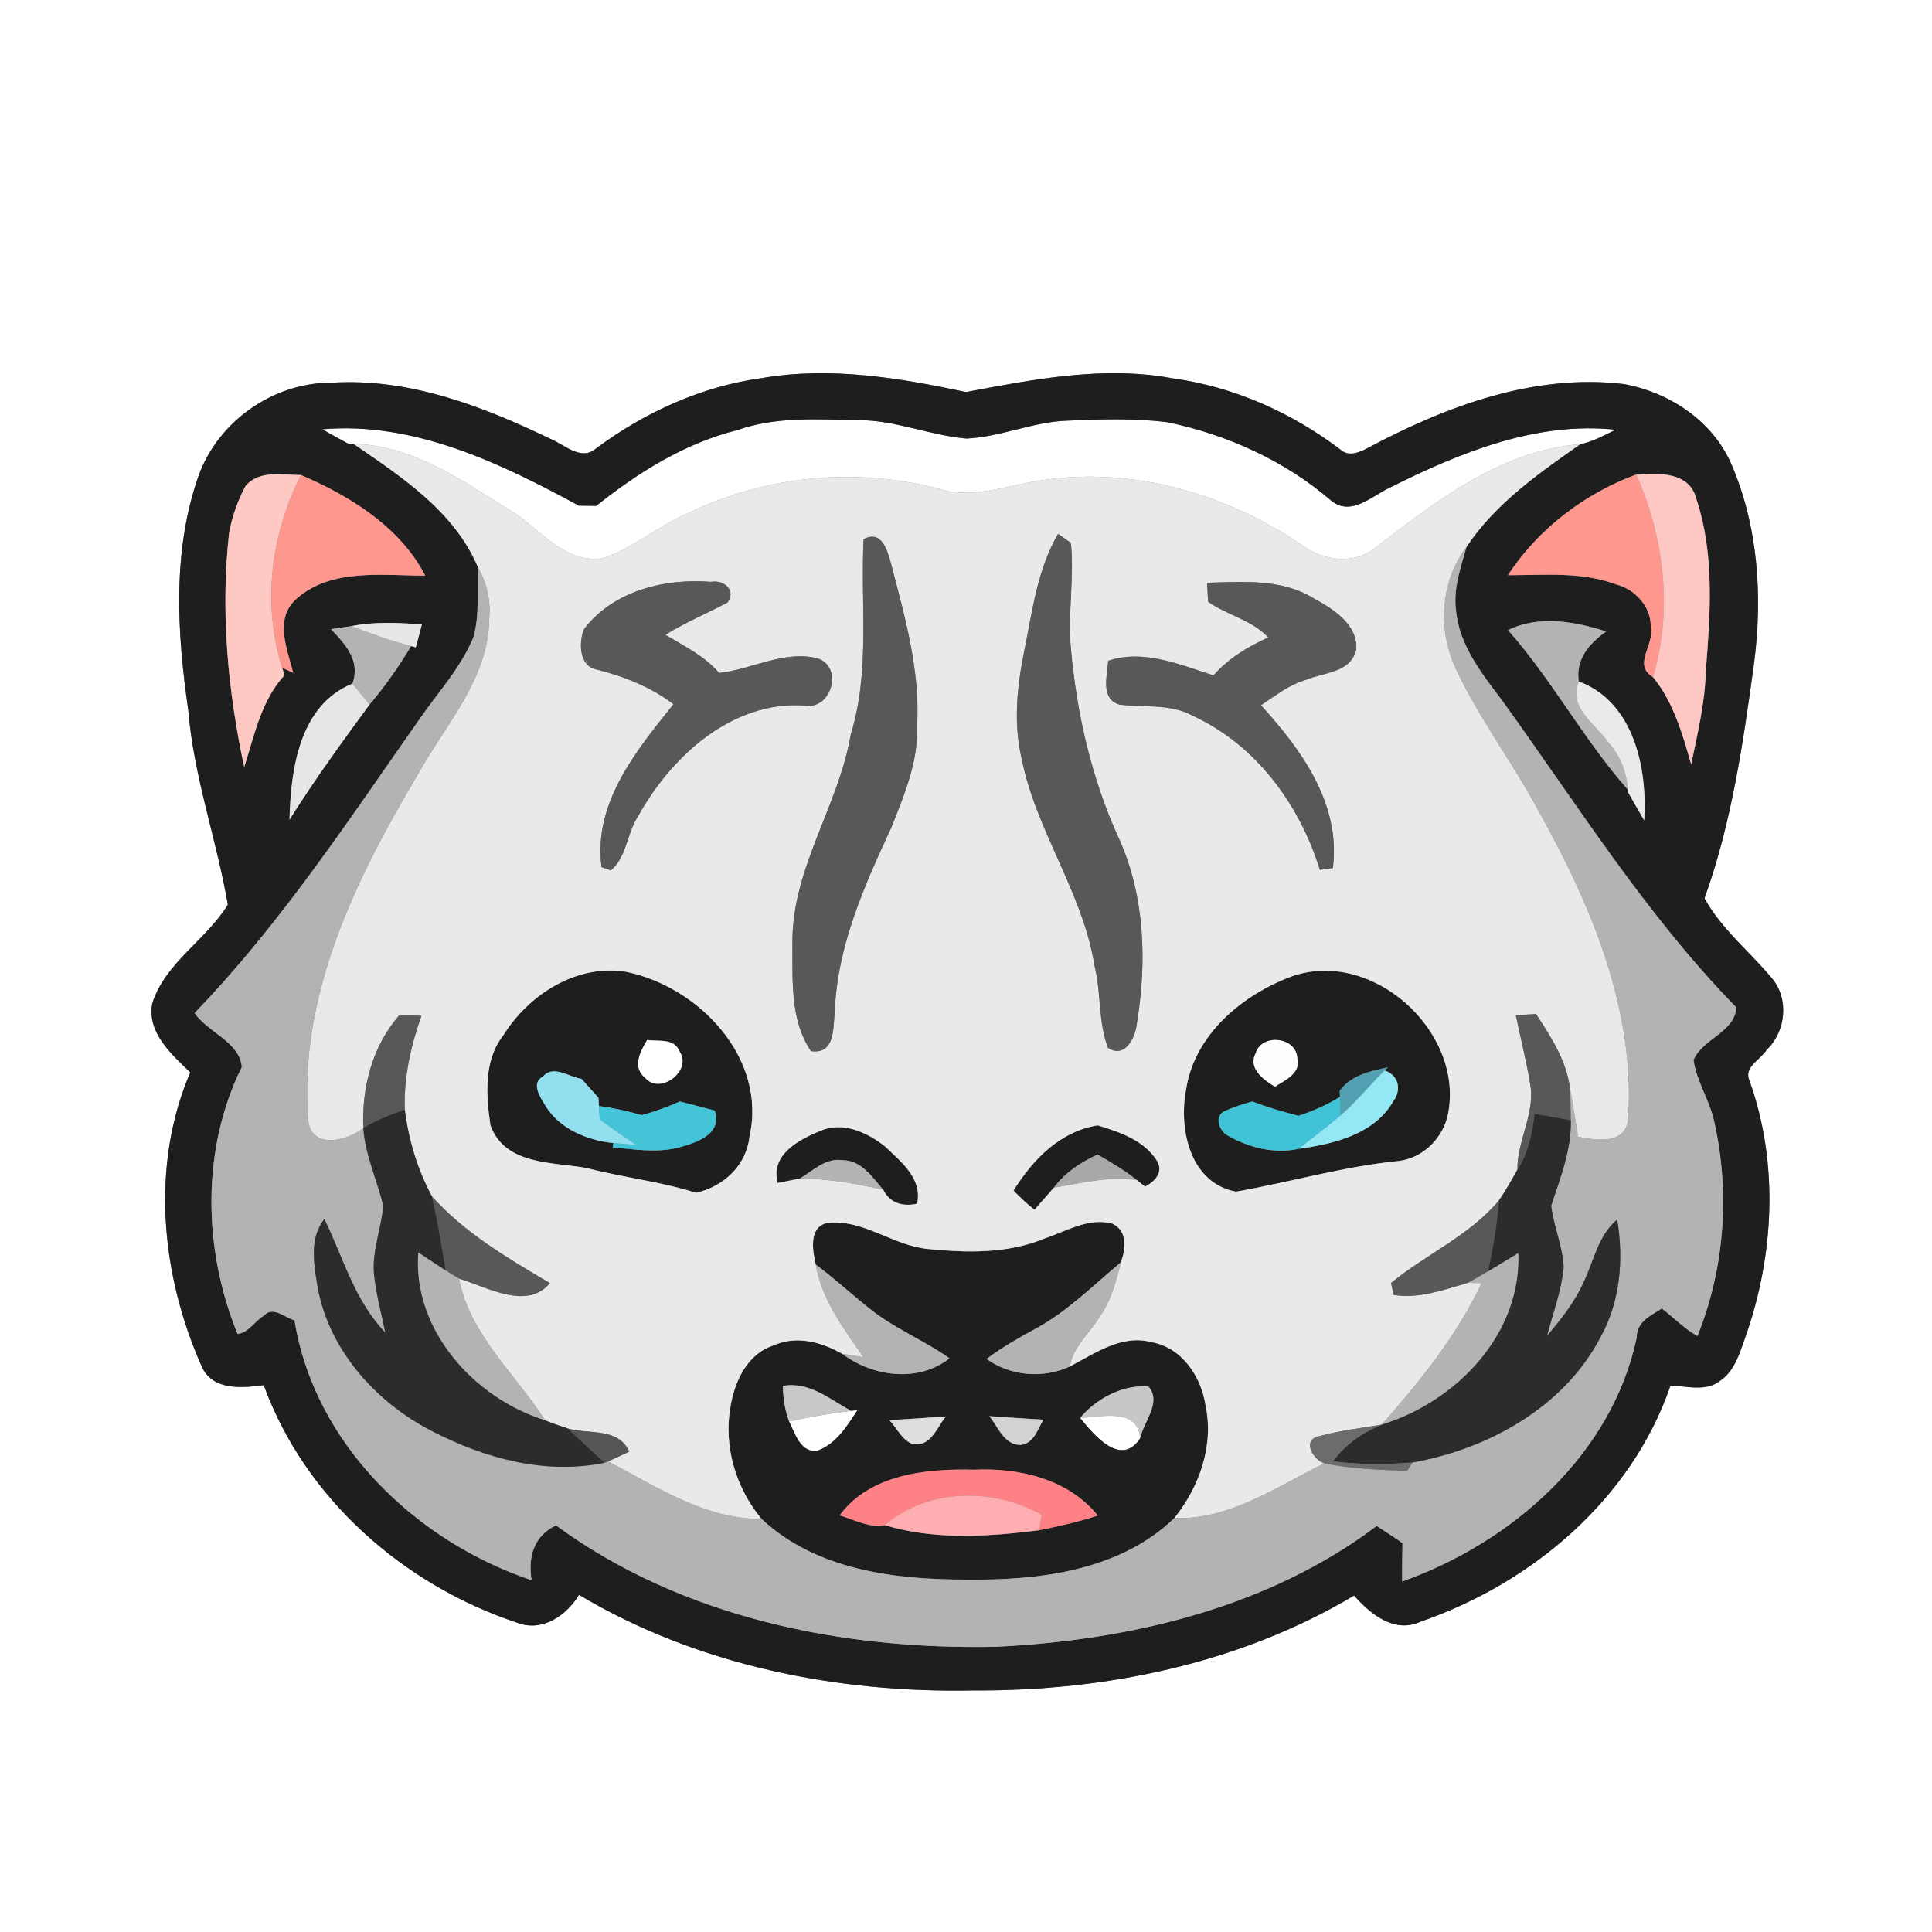 <?xml version="1.0" encoding="UTF-8" ?>
<!DOCTYPE svg PUBLIC "-//W3C//DTD SVG 1.1//EN" "http://www.w3.org/Graphics/SVG/1.1/DTD/svg11.dtd">
<svg width="250pt" height="250pt" viewBox="0 0 250 250" version="1.1" xmlns="http://www.w3.org/2000/svg">
<rect x="0" y="0" width="250" height="250" fill="#808080" stroke="none"/>
<g id="#ffffffff">
<path fill="#ffffff" opacity="1.00" d=" M 0.00 0.00 L 250.00 0.00 L 250.00 250.00 L 0.00 250.00 L 0.00 0.00 M 98.63 48.92 C 90.79 49.98 83.36 53.38 77.05 58.09 C 75.13 59.69 72.98 57.47 71.17 56.77 C 62.43 52.54 52.90 48.91 43.02 49.52 C 35.49 49.44 28.27 54.44 25.71 61.53 C 22.26 71.28 22.91 81.89 24.37 91.96 C 25.07 100.51 28.05 108.68 29.48 117.07 C 26.66 121.67 21.38 124.56 19.70 129.85 C 19.01 133.66 22.19 136.40 24.62 138.77 C 19.42 150.92 20.85 165.07 26.15 176.93 C 27.61 179.98 31.33 179.60 34.13 179.24 C 39.48 193.94 52.28 205.12 66.95 209.99 C 70.15 211.22 73.32 209.05 74.92 206.37 C 90.21 215.49 108.33 219.11 126.00 218.74 C 143.04 218.84 160.49 215.26 175.22 206.46 C 177.33 208.87 180.45 211.41 183.83 209.84 C 198.24 204.85 211.13 193.99 216.16 179.29 C 218.30 179.36 220.78 180.13 222.63 178.64 C 224.52 177.33 225.14 174.99 225.88 172.94 C 229.59 162.37 230.19 150.45 226.37 139.81 C 225.61 138.06 227.83 137.12 228.61 135.84 C 231.12 133.45 231.54 129.19 229.23 126.52 C 226.36 123.08 222.75 120.22 220.56 116.24 C 224.07 106.51 225.55 96.20 226.95 86.00 C 228.11 77.29 227.54 68.13 224.01 60.00 C 221.57 54.43 216.00 50.77 210.14 49.70 C 198.50 48.30 187.10 52.58 176.99 57.97 C 175.98 58.52 174.58 59.11 173.56 58.26 C 167.25 53.44 159.76 50.08 151.87 48.98 C 142.90 47.28 133.82 49.07 125.01 50.73 C 116.38 48.90 107.43 47.40 98.63 48.92 Z" />
<path fill="#ffffff" opacity="1.00" d=" M 95.47 55.64 C 100.47 53.88 105.85 54.27 111.06 54.37 C 115.85 54.35 120.33 56.35 125.07 56.75 C 129.48 56.54 133.60 54.61 138.00 54.44 C 142.36 54.25 146.75 54.09 151.09 54.64 C 158.84 56.26 166.27 59.62 172.29 64.81 C 174.88 66.89 177.61 64.10 179.98 63.03 C 188.94 58.55 198.85 54.51 209.06 55.61 C 207.58 56.33 206.11 57.16 204.49 57.48 C 194.27 58.27 185.76 64.89 177.92 70.92 C 175.11 73.14 171.14 72.54 168.42 70.50 C 158.74 63.92 146.71 60.40 135.01 62.12 C 130.65 62.67 126.28 64.59 121.85 63.35 C 111.08 60.43 99.35 61.46 89.28 66.29 C 85.33 67.91 82.06 70.90 77.99 72.23 C 72.98 73.03 69.78 68.26 65.92 65.98 C 59.77 62.14 53.26 57.58 45.75 57.44 L 45.06 57.41 C 43.94 56.80 42.81 56.20 41.72 55.55 C 53.58 54.53 64.75 59.92 74.90 65.43 C 75.46 65.44 76.58 65.45 77.15 65.46 C 82.59 61.12 88.65 57.33 95.47 55.64 Z" />
<path fill="#ffffff" opacity="1.00" d=" M 110.12 182.56 L 110.97 182.46 C 109.64 184.48 108.26 186.78 105.88 187.68 C 103.61 188.15 102.88 185.48 102.10 183.93 C 104.75 183.36 107.43 182.89 110.12 182.56 Z" />
<path fill="#ffffff" opacity="1.00" d=" M 139.77 183.49 C 142.49 183.36 147.25 182.10 147.53 186.12 C 145.05 189.93 141.53 185.67 139.77 183.49 Z" />
</g>
<g id="#1e1e1eff">
<path fill="#1e1e1e" opacity="1.00" d=" M 98.63 48.92 C 107.43 47.40 116.38 48.90 125.01 50.73 C 133.82 49.07 142.90 47.28 151.87 48.98 C 159.76 50.08 167.25 53.44 173.56 58.26 C 174.58 59.11 175.98 58.52 176.99 57.97 C 187.10 52.58 198.50 48.30 210.14 49.70 C 216.00 50.77 221.57 54.43 224.01 60.00 C 227.54 68.13 228.11 77.29 226.95 86.00 C 225.55 96.20 224.07 106.51 220.56 116.24 C 222.75 120.22 226.36 123.08 229.23 126.52 C 231.54 129.19 231.12 133.45 228.61 135.84 C 227.83 137.12 225.61 138.06 226.37 139.81 C 230.19 150.45 229.59 162.37 225.88 172.94 C 225.14 174.99 224.52 177.33 222.63 178.64 C 220.78 180.13 218.30 179.36 216.16 179.29 C 211.13 193.99 198.24 204.85 183.83 209.84 C 180.45 211.41 177.33 208.87 175.22 206.46 C 160.49 215.26 143.04 218.84 126.00 218.74 C 108.33 219.11 90.21 215.49 74.92 206.37 C 73.32 209.05 70.15 211.22 66.95 209.99 C 52.28 205.12 39.48 193.94 34.13 179.24 C 31.33 179.60 27.61 179.98 26.15 176.93 C 20.85 165.07 19.42 150.92 24.62 138.77 C 22.19 136.40 19.01 133.66 19.70 129.85 C 21.38 124.56 26.66 121.67 29.48 117.07 C 28.05 108.68 25.07 100.51 24.37 91.96 C 22.91 81.89 22.26 71.28 25.71 61.53 C 28.27 54.44 35.49 49.44 43.02 49.52 C 52.90 48.91 62.43 52.54 71.17 56.77 C 72.98 57.47 75.13 59.69 77.05 58.09 C 83.36 53.38 90.79 49.98 98.63 48.92 M 95.47 55.64 C 88.65 57.33 82.59 61.12 77.15 65.46 C 76.58 65.45 75.46 65.44 74.90 65.43 C 64.75 59.92 53.58 54.53 41.72 55.55 C 42.81 56.20 43.94 56.80 45.06 57.41 L 45.75 57.44 C 51.98 61.72 58.80 66.16 61.85 73.41 C 61.67 76.42 62.11 79.54 61.25 82.48 C 59.61 86.46 56.63 89.64 54.22 93.15 C 45.07 106.19 36.29 119.58 25.18 131.08 C 26.91 133.63 31.00 134.80 31.29 138.07 C 26.01 148.73 26.28 161.72 30.74 172.61 C 32.17 172.47 32.95 170.93 34.14 170.26 C 35.29 168.93 36.87 170.51 38.11 170.85 C 40.69 186.87 53.81 199.43 68.79 204.48 C 68.30 201.48 69.06 198.76 71.94 197.38 C 88.29 209.36 109.02 213.51 128.96 213.09 C 146.28 212.23 164.06 208.06 178.14 197.46 C 179.26 198.17 180.38 198.90 181.48 199.67 C 181.44 201.32 181.43 202.99 181.43 204.65 C 195.63 199.59 208.57 188.29 211.79 173.08 C 211.75 171.06 213.60 170.24 215.04 169.32 C 216.58 170.49 217.94 171.94 219.65 172.88 C 223.18 164.14 223.89 154.27 221.81 145.09 C 221.22 142.35 219.54 139.95 219.14 137.18 C 220.29 134.38 224.48 133.61 224.68 130.36 C 212.96 118.38 204.09 104.09 194.32 90.57 C 191.70 87.10 188.79 83.44 188.40 78.94 C 188.05 76.13 189.02 73.42 189.77 70.76 C 193.48 65.17 199.07 61.27 204.49 57.48 C 206.11 57.16 207.58 56.33 209.06 55.61 C 198.85 54.51 188.94 58.55 179.98 63.03 C 177.61 64.10 174.88 66.89 172.29 64.81 C 166.27 59.62 158.84 56.26 151.09 54.64 C 146.75 54.09 142.36 54.25 138.00 54.44 C 133.60 54.61 129.48 56.54 125.07 56.75 C 120.33 56.35 115.85 54.35 111.06 54.37 C 105.85 54.27 100.47 53.88 95.47 55.64 M 31.77 62.89 C 30.76 64.76 30.05 66.82 29.65 68.91 C 28.51 79.06 29.47 89.31 31.60 99.27 C 32.92 95.15 33.79 90.68 36.80 87.38 L 36.52 86.41 L 37.94 87.06 C 37.14 83.91 35.44 80.01 38.41 77.44 C 42.88 73.50 49.53 74.48 55.03 74.49 C 51.80 68.21 45.29 64.18 38.95 61.47 C 36.53 61.49 33.56 60.77 31.77 62.89 M 195.12 74.43 C 199.78 74.43 204.62 73.94 209.09 75.61 C 211.56 76.23 213.68 78.49 213.60 81.13 C 214.16 83.42 211.19 86.02 213.90 87.62 C 216.54 90.86 217.71 94.96 218.84 98.91 C 219.64 94.95 220.63 91.01 220.72 86.95 C 221.31 79.51 221.90 71.72 219.50 64.55 C 218.61 60.99 214.63 61.24 211.74 61.40 C 205.05 63.86 199.03 68.45 195.12 74.43 M 45.48 81.02 C 44.82 81.12 43.49 81.31 42.83 81.41 C 44.70 83.36 46.69 85.55 45.60 88.46 C 38.73 91.27 37.62 99.55 37.46 106.07 C 40.68 100.95 44.23 96.05 47.81 91.18 C 49.82 88.81 51.61 86.26 53.20 83.60 L 53.80 83.77 C 54.07 82.77 54.34 81.78 54.59 80.79 C 51.55 80.59 48.48 80.41 45.48 81.02 M 195.14 81.54 C 200.86 88.00 204.94 95.73 210.65 102.19 L 210.70 102.57 C 211.38 103.77 212.06 104.97 212.76 106.16 C 213.19 99.41 211.42 90.82 204.29 88.18 C 203.87 85.31 205.62 83.29 207.83 81.71 C 203.80 80.42 199.09 79.57 195.14 81.54 Z" />
<path fill="#1e1e1e" opacity="1.00" d=" M 65.11 133.99 C 68.40 128.70 74.62 124.70 81.02 125.75 C 90.44 127.68 99.26 136.90 96.99 147.04 C 96.59 150.80 93.66 153.53 90.08 154.35 C 85.45 152.88 80.60 152.37 75.91 151.14 C 71.48 150.34 65.34 150.79 63.46 145.61 C 62.90 141.75 62.56 137.26 65.11 133.99 M 83.74 134.57 C 82.86 136.04 81.77 138.09 83.47 139.46 C 85.44 141.75 89.59 138.53 87.95 136.09 C 87.28 134.29 85.23 134.79 83.74 134.57 M 70.27 139.29 C 68.64 140.17 69.94 142.02 70.59 143.10 C 72.43 146.10 76.00 147.56 79.37 147.91 L 79.28 148.46 C 82.06 148.73 84.92 149.19 87.69 148.52 C 90.05 147.89 93.50 146.83 92.49 143.71 C 90.98 143.32 89.48 142.91 87.97 142.53 C 86.38 143.26 84.72 143.83 83.04 144.30 C 81.22 143.77 79.37 143.37 77.50 143.11 L 77.44 142.05 C 76.71 141.23 75.97 140.42 75.24 139.60 C 73.67 139.38 71.58 137.74 70.27 139.29 Z" />
<path fill="#1e1e1e" opacity="1.00" d=" M 167.15 126.34 C 177.50 122.70 189.33 133.30 187.41 143.96 C 186.86 147.13 184.23 149.84 181.00 150.23 C 173.87 150.93 166.97 152.97 159.94 154.20 C 153.96 153.08 152.50 146.08 153.48 140.97 C 154.57 133.86 160.73 128.74 167.15 126.34 M 162.46 136.35 C 161.47 138.26 163.57 139.78 164.98 140.62 C 166.25 139.79 168.37 138.89 167.87 136.96 C 167.77 134.15 163.22 133.65 162.46 136.35 M 173.36 141.14 L 173.39 141.95 C 171.70 142.98 169.89 143.77 168.02 144.39 C 166.01 143.85 164.00 143.30 162.07 142.53 C 160.89 142.84 159.75 143.23 158.63 143.70 C 156.95 144.35 157.76 146.49 159.04 147.03 C 161.71 148.54 165.00 149.33 168.01 148.66 C 172.59 148.03 177.88 146.79 180.33 142.44 C 181.37 141.02 181.00 139.11 179.17 138.52 L 179.59 138.11 C 177.29 138.61 174.84 139.12 173.36 141.14 Z" />
<path fill="#1e1e1e" opacity="1.00" d=" M 106.22 146.31 C 109.10 145.07 112.30 146.57 114.57 148.39 C 116.63 150.37 119.39 152.52 118.67 155.76 C 116.81 156.16 115.18 155.71 114.28 153.95 C 112.86 152.31 111.45 150.11 109.00 150.13 C 106.83 149.80 105.21 151.48 103.50 152.50 C 102.78 152.64 101.35 152.94 100.64 153.08 C 99.61 149.45 103.41 147.43 106.22 146.31 Z" />
<path fill="#1e1e1e" opacity="1.00" d=" M 131.15 154.05 C 133.66 150.04 137.16 146.40 142.04 145.62 C 144.90 146.49 148.08 147.56 149.74 150.25 C 150.58 151.70 149.39 152.95 148.16 153.54 L 147.09 152.69 C 145.51 151.43 143.77 150.40 142.02 149.40 C 139.85 150.40 137.81 151.72 136.38 153.67 C 135.54 154.62 134.70 155.58 133.86 156.54 C 132.90 155.78 131.99 154.95 131.15 154.05 Z" />
<path fill="#1e1e1e" opacity="1.00" d=" M 105.56 163.64 C 105.14 161.85 104.62 158.83 107.00 158.25 C 111.66 157.68 115.56 161.21 120.12 161.62 C 125.14 162.12 130.42 162.24 135.16 160.26 C 137.98 159.33 140.85 157.51 143.93 158.33 C 145.93 159.29 145.68 161.56 145.05 163.33 C 141.46 166.33 138.12 169.71 133.97 171.95 C 131.80 173.13 129.64 174.36 127.66 175.85 C 130.75 178.07 134.97 178.42 138.42 176.83 C 141.66 175.15 145.14 172.62 149.01 173.68 C 152.96 174.37 155.45 178.16 156.00 181.89 C 157.10 187.07 155.19 192.40 151.96 196.44 C 144.87 203.28 134.40 204.53 124.99 204.40 C 115.77 204.41 105.55 203.14 98.54 196.54 C 95.24 192.57 93.62 187.21 94.51 182.10 C 95.04 178.81 96.66 175.20 100.08 174.11 C 103.04 172.75 106.32 173.67 109.00 175.19 C 112.94 178.16 118.81 178.95 122.87 175.76 C 119.56 173.43 115.74 171.91 112.57 169.37 C 110.21 167.49 107.98 165.44 105.56 163.64 M 101.31 179.34 C 101.32 180.90 101.57 182.45 102.10 183.93 C 102.88 185.48 103.61 188.15 105.88 187.68 C 108.26 186.78 109.64 184.48 110.97 182.46 L 110.12 182.56 C 107.35 181.05 104.70 178.73 101.31 179.34 M 139.77 183.49 C 141.53 185.67 145.05 189.93 147.53 186.12 C 147.99 183.95 150.37 181.44 148.61 179.42 C 145.36 179.11 141.79 181.00 139.77 183.49 M 115.08 183.76 C 116.07 184.79 116.71 186.38 118.13 186.86 C 120.45 187.26 121.22 184.71 122.40 183.29 C 119.96 183.47 117.52 183.63 115.08 183.76 M 128.01 183.25 C 129.17 184.64 129.92 187.00 132.08 186.97 C 133.80 186.78 134.26 184.95 135.02 183.71 C 132.68 183.57 130.34 183.41 128.01 183.25 M 108.65 196.09 C 110.53 196.64 112.49 197.75 114.48 197.35 C 120.93 199.30 127.85 198.85 134.45 198.01 C 137.01 197.50 139.57 196.92 142.05 196.11 C 138.22 191.36 131.84 189.90 126.00 190.18 C 119.89 190.02 112.56 190.76 108.65 196.09 Z" />
</g>
<g id="#e9e9e9ff">
<path fill="#e9e9e9" opacity="1.00" d=" M 45.75 57.44 C 53.26 57.58 59.77 62.14 65.92 65.98 C 69.78 68.26 72.98 73.03 77.99 72.23 C 82.06 70.90 85.33 67.91 89.28 66.29 C 99.35 61.46 111.08 60.43 121.85 63.35 C 126.28 64.59 130.65 62.67 135.01 62.12 C 146.71 60.40 158.74 63.92 168.42 70.50 C 171.14 72.54 175.11 73.14 177.92 70.92 C 185.76 64.89 194.27 58.27 204.49 57.48 C 199.07 61.27 193.48 65.17 189.77 70.76 C 186.34 75.28 186.02 81.60 188.44 86.65 C 191.45 93.07 195.79 98.74 199.12 104.99 C 205.90 117.14 211.67 130.74 210.67 144.94 C 210.23 148.17 206.52 147.55 204.21 147.10 C 203.87 145.00 203.54 142.90 203.15 140.81 C 202.69 137.23 200.70 134.16 198.76 131.21 C 198.11 131.25 196.80 131.33 196.15 131.37 C 196.73 134.28 197.50 137.16 197.97 140.09 C 198.76 143.96 196.31 147.49 196.35 151.35 C 195.62 152.71 194.83 154.05 193.97 155.33 C 190.12 159.91 184.51 162.31 180.00 166.02 C 180.08 166.40 180.26 167.18 180.34 167.56 C 183.65 168.10 186.86 166.88 189.98 165.99 C 190.42 166.01 191.28 166.03 191.72 166.04 C 188.50 172.87 183.75 178.72 178.80 184.35 C 176.09 184.79 173.36 185.12 170.71 185.84 C 168.42 186.29 169.86 188.87 171.37 189.35 C 165.24 192.36 159.05 196.72 151.96 196.44 C 155.19 192.40 157.10 187.07 156.00 181.89 C 155.45 178.16 152.96 174.37 149.01 173.68 C 145.14 172.62 141.66 175.15 138.42 176.83 C 138.86 174.26 140.99 172.53 142.29 170.39 C 143.80 168.31 144.41 165.77 145.05 163.33 C 145.68 161.56 145.93 159.29 143.93 158.33 C 140.85 157.51 137.98 159.33 135.16 160.26 C 130.42 162.24 125.14 162.12 120.12 161.62 C 115.56 161.21 111.66 157.68 107.00 158.25 C 104.62 158.83 105.14 161.85 105.56 163.64 C 106.33 168.21 109.18 171.92 111.74 175.63 C 111.05 175.52 109.68 175.30 109.00 175.19 C 106.32 173.67 103.04 172.75 100.08 174.11 C 96.66 175.20 95.04 178.81 94.51 182.10 C 93.62 187.21 95.24 192.57 98.54 196.54 C 91.31 196.63 84.89 192.35 78.69 189.10 C 79.37 188.79 80.73 188.17 81.42 187.85 C 80.06 184.71 76.21 185.61 73.52 184.86 C 72.51 184.54 71.52 184.19 70.55 183.80 C 66.70 177.80 60.81 172.74 59.39 165.46 C 63.00 166.50 68.12 169.62 71.16 166.04 C 65.72 162.82 60.17 159.58 55.90 154.82 C 54.01 151.33 52.87 147.51 52.38 143.58 C 52.24 139.43 53.15 135.35 54.53 131.45 C 53.55 131.40 52.58 131.39 51.61 131.43 C 48.14 135.46 46.81 140.73 47.01 145.97 C 44.95 147.65 40.34 148.75 39.89 145.05 C 38.55 128.86 46.08 113.62 54.15 100.07 C 57.70 93.69 63.25 87.77 63.30 80.05 C 63.52 77.74 63.00 75.43 61.85 73.41 C 58.80 66.16 51.98 61.72 45.75 57.44 M 111.75 69.77 C 111.33 78.20 112.63 86.85 110.08 95.07 C 108.51 104.35 102.42 112.44 102.54 122.07 C 102.58 126.74 102.19 131.98 104.94 136.01 C 108.06 136.47 107.79 133.06 108.02 130.95 C 108.31 122.47 111.85 114.62 115.35 107.05 C 117.01 102.86 118.84 98.55 118.67 93.95 C 119.09 86.82 117.11 79.89 115.33 73.06 C 114.87 71.40 114.17 68.48 111.75 69.77 M 132.56 84.13 C 131.63 88.69 131.11 93.43 132.17 98.02 C 134.00 107.45 140.11 115.43 141.63 124.96 C 142.51 128.46 142.08 132.23 143.38 135.60 C 145.58 137.00 146.90 134.30 147.10 132.49 C 148.43 124.44 148.16 115.87 144.72 108.35 C 141.23 100.68 139.34 92.36 138.58 83.99 C 138.15 79.41 139.03 74.80 138.57 70.24 C 138.16 69.95 137.33 69.37 136.92 69.08 C 134.24 73.65 133.59 79.03 132.56 84.13 M 75.58 81.39 C 74.86 83.09 74.92 86.19 77.17 86.63 C 80.74 87.52 84.19 88.88 87.15 91.12 C 82.32 97.14 76.73 103.93 77.84 112.21 L 79.05 112.62 C 81.10 110.93 81.11 107.79 82.58 105.60 C 86.84 97.89 94.71 90.67 104.08 91.29 C 107.50 91.96 109.20 86.45 105.88 85.22 C 101.58 84.06 97.33 86.61 93.06 87.08 C 91.17 84.88 88.54 83.61 86.10 82.14 C 88.68 80.54 91.48 79.38 94.15 77.96 C 95.33 76.31 93.58 74.99 92.01 75.29 C 86.03 74.81 79.38 76.43 75.58 81.39 M 156.19 75.41 C 156.23 76.03 156.29 77.26 156.33 77.87 C 158.79 79.60 161.99 80.21 164.12 82.49 C 161.47 83.66 158.97 85.21 157.02 87.39 C 152.67 86.02 147.99 83.96 143.40 85.51 C 143.28 87.42 142.35 90.46 144.88 91.18 C 148.06 91.56 151.51 91.02 154.43 92.66 C 162.55 96.42 168.19 104.13 170.79 112.56 C 171.21 112.50 172.05 112.38 172.47 112.32 C 173.53 104.05 168.42 97.03 163.17 91.26 C 165.02 90.03 166.81 88.60 168.99 87.97 C 171.33 86.98 174.74 87.09 175.49 84.08 C 175.73 80.76 172.48 78.78 169.94 77.40 C 165.83 74.87 160.81 75.27 156.19 75.41 M 65.11 133.99 C 62.56 137.26 62.90 141.75 63.46 145.61 C 65.34 150.79 71.48 150.34 75.91 151.14 C 80.60 152.37 85.45 152.88 90.08 154.35 C 93.66 153.53 96.59 150.80 96.99 147.04 C 99.26 136.90 90.44 127.68 81.02 125.75 C 74.62 124.70 68.40 128.70 65.11 133.99 M 167.15 126.34 C 160.73 128.74 154.57 133.86 153.48 140.97 C 152.50 146.08 153.96 153.08 159.94 154.20 C 166.97 152.97 173.87 150.93 181.00 150.23 C 184.23 149.84 186.86 147.13 187.41 143.96 C 189.33 133.30 177.50 122.70 167.15 126.34 M 106.22 146.31 C 103.41 147.43 99.61 149.45 100.64 153.08 C 101.35 152.94 102.78 152.64 103.50 152.50 C 107.14 152.51 110.73 153.15 114.28 153.95 C 115.18 155.71 116.81 156.16 118.67 155.76 C 119.39 152.52 116.63 150.37 114.57 148.39 C 112.30 146.57 109.10 145.07 106.22 146.31 M 131.15 154.05 C 131.99 154.95 132.90 155.78 133.86 156.54 C 134.70 155.58 135.54 154.62 136.38 153.67 C 139.93 153.11 143.46 152.16 147.09 152.69 L 148.16 153.54 C 149.39 152.95 150.58 151.70 149.74 150.25 C 148.08 147.56 144.90 146.49 142.04 145.62 C 137.16 146.40 133.66 150.04 131.15 154.05 Z" />
</g>
<g id="#fec8c3ff">
<path fill="#fec8c3" opacity="1.00" d=" M 31.77 62.89 C 33.56 60.77 36.53 61.49 38.95 61.47 C 35.05 69.10 33.91 78.19 36.52 86.41 L 36.80 87.38 C 33.79 90.68 32.92 95.15 31.60 99.27 C 29.47 89.31 28.51 79.06 29.65 68.91 C 30.05 66.82 30.76 64.76 31.77 62.89 Z" />
</g>
<g id="#fe988fff">
<path fill="#fe988f" opacity="1.00" d=" M 38.95 61.47 C 45.29 64.18 51.80 68.21 55.03 74.49 C 49.53 74.48 42.88 73.50 38.41 77.44 C 35.44 80.01 37.14 83.91 37.94 87.06 L 36.52 86.41 C 33.91 78.19 35.05 69.10 38.95 61.47 Z" />
<path fill="#fe988f" opacity="1.00" d=" M 195.12 74.43 C 199.03 68.45 205.05 63.86 211.74 61.40 C 215.36 69.63 216.48 78.92 213.90 87.62 C 211.19 86.02 214.16 83.42 213.60 81.13 C 213.68 78.49 211.56 76.23 209.09 75.61 C 204.62 73.94 199.78 74.43 195.12 74.43 Z" />
</g>
<g id="#fdc7c3ff">
<path fill="#fdc7c3" opacity="1.00" d=" M 211.74 61.40 C 214.63 61.24 218.61 60.99 219.50 64.55 C 221.90 71.72 221.31 79.51 220.72 86.95 C 220.63 91.01 219.64 94.95 218.84 98.91 C 217.71 94.96 216.54 90.86 213.90 87.62 C 216.48 78.92 215.36 69.63 211.74 61.40 Z" />
</g>
<g id="#585858ff">
<path fill="#585858" opacity="1.00" d=" M 111.75 69.77 C 114.17 68.48 114.87 71.40 115.33 73.06 C 117.11 79.89 119.09 86.82 118.67 93.95 C 118.84 98.55 117.01 102.86 115.35 107.05 C 111.85 114.62 108.31 122.47 108.02 130.95 C 107.79 133.06 108.06 136.47 104.94 136.01 C 102.19 131.98 102.58 126.74 102.54 122.07 C 102.42 112.44 108.51 104.35 110.08 95.07 C 112.63 86.85 111.33 78.20 111.75 69.77 Z" />
<path fill="#585858" opacity="1.00" d=" M 132.56 84.13 C 133.59 79.03 134.24 73.65 136.92 69.08 C 137.33 69.37 138.16 69.95 138.57 70.24 C 139.03 74.80 138.15 79.41 138.58 83.99 C 139.34 92.36 141.23 100.68 144.72 108.35 C 148.16 115.87 148.43 124.44 147.10 132.49 C 146.90 134.30 145.58 137.00 143.38 135.60 C 142.08 132.23 142.51 128.46 141.63 124.96 C 140.11 115.43 134.00 107.45 132.17 98.02 C 131.11 93.43 131.63 88.69 132.56 84.13 Z" />
<path fill="#585858" opacity="1.00" d=" M 75.58 81.39 C 79.38 76.43 86.03 74.81 92.01 75.29 C 93.58 74.99 95.33 76.31 94.15 77.96 C 91.48 79.38 88.68 80.54 86.10 82.14 C 88.54 83.61 91.17 84.88 93.06 87.08 C 97.33 86.61 101.58 84.06 105.88 85.22 C 109.20 86.45 107.50 91.96 104.08 91.29 C 94.71 90.67 86.84 97.89 82.58 105.60 C 81.11 107.79 81.10 110.93 79.05 112.62 L 77.84 112.21 C 76.73 103.93 82.32 97.14 87.15 91.12 C 84.19 88.88 80.74 87.52 77.17 86.63 C 74.92 86.19 74.86 83.09 75.58 81.39 Z" />
<path fill="#585858" opacity="1.00" d=" M 156.19 75.41 C 160.81 75.27 165.83 74.87 169.94 77.40 C 172.48 78.78 175.73 80.76 175.49 84.08 C 174.74 87.09 171.33 86.98 168.99 87.97 C 166.81 88.60 165.02 90.03 163.17 91.26 C 168.42 97.03 173.53 104.05 172.47 112.32 C 172.05 112.38 171.21 112.50 170.79 112.56 C 168.19 104.13 162.55 96.42 154.43 92.66 C 151.51 91.02 148.06 91.56 144.88 91.18 C 142.35 90.46 143.28 87.42 143.40 85.51 C 147.99 83.96 152.67 86.02 157.02 87.39 C 158.97 85.21 161.47 83.66 164.12 82.49 C 161.99 80.21 158.79 79.60 156.33 77.87 C 156.29 77.26 156.23 76.03 156.19 75.41 Z" />
<path fill="#585858" opacity="1.00" d=" M 51.61 131.43 C 52.58 131.39 53.55 131.40 54.53 131.45 C 53.15 135.35 52.24 139.43 52.38 143.58 C 50.52 144.21 48.69 144.95 47.01 145.97 C 46.81 140.73 48.14 135.46 51.61 131.43 Z" />
<path fill="#585858" opacity="1.00" d=" M 196.15 131.37 C 196.80 131.33 198.11 131.25 198.76 131.21 C 200.70 134.16 202.69 137.23 203.15 140.81 C 203.23 142.19 203.27 143.57 203.27 144.95 C 201.71 144.67 200.14 144.40 198.58 144.13 C 198.25 146.65 197.78 149.20 196.35 151.35 C 196.31 147.49 198.76 143.96 197.97 140.09 C 197.50 137.16 196.73 134.28 196.15 131.37 Z" />
<path fill="#585858" opacity="1.00" d=" M 55.90 154.82 C 60.17 159.58 65.72 162.82 71.16 166.04 C 68.12 169.62 63.00 166.50 59.39 165.46 C 58.81 165.12 58.25 164.76 57.68 164.40 C 57.16 161.19 56.60 157.99 55.90 154.82 Z" />
<path fill="#585858" opacity="1.00" d=" M 180.00 166.02 C 184.51 162.31 190.12 159.91 193.97 155.33 C 193.72 158.42 193.21 161.49 192.54 164.52 C 191.70 165.03 190.84 165.51 189.98 165.99 C 186.86 166.88 183.65 168.10 180.34 167.56 C 180.26 167.18 180.08 166.40 180.00 166.02 Z" />
</g>
<g id="#b3b3b3ff">
<path fill="#b3b3b3" opacity="1.00" d=" M 188.44 86.65 C 186.02 81.60 186.34 75.28 189.77 70.76 C 189.02 73.42 188.05 76.13 188.40 78.94 C 188.79 83.44 191.70 87.10 194.32 90.57 C 204.09 104.09 212.96 118.38 224.68 130.36 C 224.48 133.61 220.29 134.38 219.14 137.18 C 219.54 139.95 221.22 142.35 221.81 145.09 C 223.89 154.27 223.18 164.14 219.65 172.88 C 217.94 171.94 216.58 170.49 215.04 169.32 C 213.60 170.24 211.75 171.06 211.79 173.08 C 208.57 188.29 195.63 199.59 181.43 204.65 C 181.43 202.99 181.44 201.32 181.48 199.67 C 180.38 198.90 179.26 198.17 178.14 197.46 C 164.06 208.06 146.28 212.23 128.96 213.09 C 109.02 213.51 88.29 209.36 71.94 197.38 C 69.06 198.76 68.30 201.48 68.79 204.48 C 53.81 199.43 40.69 186.87 38.11 170.85 C 36.87 170.51 35.29 168.93 34.14 170.26 C 32.95 170.93 32.17 172.47 30.74 172.61 C 26.28 161.72 26.01 148.73 31.29 138.07 C 31.00 134.80 26.91 133.63 25.18 131.08 C 36.29 119.58 45.07 106.19 54.22 93.15 C 56.63 89.64 59.61 86.46 61.25 82.48 C 62.11 79.54 61.67 76.42 61.85 73.41 C 63.00 75.43 63.52 77.74 63.30 80.05 C 63.25 87.77 57.70 93.69 54.15 100.07 C 46.08 113.62 38.55 128.86 39.89 145.05 C 40.34 148.75 44.95 147.65 47.01 145.97 C 47.26 149.46 48.77 152.64 49.59 155.99 C 49.36 159.02 48.08 161.93 48.41 165.00 C 48.67 167.51 49.36 169.95 49.85 172.42 C 45.88 168.32 44.41 162.73 41.97 157.74 C 40.09 160.12 40.57 163.24 41.01 166.01 C 42.30 174.40 48.51 181.41 55.91 185.19 C 62.71 188.71 70.61 190.87 78.26 189.27 L 78.69 189.10 C 84.89 192.35 91.31 196.63 98.54 196.54 C 105.55 203.14 115.77 204.41 124.99 204.40 C 134.40 204.53 144.87 203.28 151.96 196.44 C 159.05 196.72 165.24 192.36 171.37 189.35 C 174.89 190.08 178.50 190.20 182.09 190.32 C 182.25 190.05 182.58 189.51 182.75 189.25 C 192.56 187.51 202.34 182.13 207.09 173.06 C 209.67 168.43 210.13 162.95 209.26 157.80 C 206.79 159.87 206.26 163.16 204.91 165.93 C 203.77 168.52 201.98 170.72 200.18 172.88 C 200.95 169.93 202.05 167.04 202.34 163.99 C 202.21 161.26 201.04 158.71 200.72 156.01 C 201.91 152.41 203.34 148.81 203.27 144.95 C 203.27 143.57 203.23 142.19 203.15 140.81 C 203.54 142.90 203.87 145.00 204.21 147.10 C 206.52 147.55 210.23 148.17 210.67 144.94 C 211.67 130.74 205.90 117.14 199.12 104.99 C 195.79 98.74 191.45 93.07 188.44 86.65 Z" />
<path fill="#b3b3b3" opacity="1.00" d=" M 42.83 81.41 C 43.49 81.31 44.82 81.12 45.48 81.02 C 48.02 81.98 50.57 82.92 53.20 83.60 C 51.61 86.26 49.82 88.81 47.81 91.18 C 47.07 90.28 46.34 89.37 45.60 88.46 C 46.69 85.55 44.70 83.36 42.83 81.41 Z" />
<path fill="#b3b3b3" opacity="1.00" d=" M 54.12 162.05 C 55.31 162.83 56.49 163.62 57.68 164.40 C 58.25 164.76 58.81 165.12 59.39 165.46 C 60.81 172.74 66.70 177.80 70.55 183.80 C 61.37 180.96 53.33 172.08 54.12 162.05 Z" />
<path fill="#b3b3b3" opacity="1.00" d=" M 192.54 164.52 C 193.85 163.72 195.16 162.93 196.48 162.13 C 196.90 172.68 188.40 181.41 178.80 184.35 C 183.75 178.72 188.50 172.87 191.72 166.04 C 191.28 166.03 190.42 166.01 189.98 165.99 C 190.84 165.51 191.70 165.03 192.54 164.52 Z" />
<path fill="#b3b3b3" opacity="1.00" d=" M 105.56 163.64 C 107.98 165.44 110.21 167.49 112.57 169.37 C 115.74 171.91 119.56 173.43 122.87 175.76 C 118.81 178.95 112.94 178.16 109.00 175.19 C 109.68 175.30 111.05 175.52 111.74 175.63 C 109.18 171.92 106.33 168.21 105.56 163.64 Z" />
<path fill="#b3b3b3" opacity="1.00" d=" M 133.97 171.95 C 138.12 169.71 141.46 166.33 145.05 163.33 C 144.41 165.77 143.80 168.31 142.29 170.39 C 140.99 172.53 138.86 174.26 138.42 176.83 C 134.97 178.42 130.75 178.07 127.66 175.85 C 129.64 174.36 131.80 173.13 133.97 171.95 Z" />
</g>
<g id="#e7e7e7ff">
<path fill="#e7e7e7" opacity="1.00" d=" M 45.48 81.02 C 48.48 80.41 51.55 80.59 54.59 80.79 C 54.34 81.78 54.07 82.77 53.80 83.77 L 53.20 83.60 C 50.57 82.92 48.02 81.98 45.48 81.02 Z" />
</g>
<g id="#b4b4b4ff">
<path fill="#b4b4b4" opacity="1.00" d=" M 195.14 81.54 C 199.09 79.57 203.80 80.42 207.83 81.71 C 205.62 83.29 203.87 85.31 204.29 88.18 C 202.90 91.58 206.39 93.60 208.08 96.01 C 209.64 97.71 210.51 99.90 210.65 102.19 C 204.94 95.73 200.86 88.00 195.14 81.54 Z" />
<path fill="#b4b4b4" opacity="1.00" d=" M 103.50 152.50 C 105.21 151.48 106.83 149.80 109.00 150.13 C 111.45 150.11 112.86 152.31 114.28 153.95 C 110.73 153.15 107.14 152.51 103.50 152.50 Z" />
</g>
<g id="#e6e6e6ff">
<path fill="#e6e6e6" opacity="1.00" d=" M 37.46 106.07 C 37.62 99.55 38.73 91.27 45.60 88.46 C 46.34 89.37 47.07 90.28 47.81 91.18 C 44.23 96.05 40.68 100.95 37.46 106.07 Z" />
</g>
<g id="#eaeaeaff">
<path fill="#eaeaea" opacity="1.00" d=" M 208.08 96.01 C 206.39 93.60 202.90 91.58 204.29 88.18 C 211.42 90.82 213.19 99.41 212.76 106.16 C 212.06 104.97 211.38 103.77 210.70 102.57 L 210.65 102.19 C 210.51 99.90 209.64 97.71 208.08 96.01 Z" />
</g>
<g id="#fefffeff">
<path fill="#fefffe" opacity="1.00" d=" M 83.74 134.57 C 85.23 134.79 87.28 134.29 87.95 136.09 C 89.59 138.53 85.44 141.75 83.47 139.46 C 81.77 138.09 82.86 136.04 83.74 134.57 Z" />
</g>
<g id="#fefeffff">
<path fill="#fefeff" opacity="1.00" d=" M 162.46 136.35 C 163.22 133.65 167.77 134.15 167.87 136.96 C 168.37 138.89 166.25 139.79 164.98 140.62 C 163.57 139.78 161.47 138.26 162.46 136.35 Z" />
</g>
<g id="#50a0b2ff">
<path fill="#50a0b2" opacity="1.00" d=" M 173.36 141.14 C 174.84 139.12 177.29 138.61 179.59 138.11 L 179.17 138.52 C 177.22 140.42 175.53 142.58 173.45 144.35 C 173.43 143.75 173.41 142.55 173.39 141.95 L 173.36 141.14 Z" />
</g>
<g id="#92dff0ff">
<path fill="#92dff0" opacity="1.00" d=" M 70.27 139.29 C 71.58 137.74 73.67 139.38 75.24 139.60 C 75.97 140.42 76.71 141.23 77.44 142.05 L 77.50 143.11 C 77.53 143.54 77.59 144.42 77.61 144.85 C 79.16 146.01 80.77 147.08 82.36 148.17 C 81.61 148.11 80.12 147.98 79.37 147.91 C 76.00 147.56 72.43 146.10 70.59 143.10 C 69.94 142.02 68.64 140.17 70.27 139.29 Z" />
</g>
<g id="#94e7f4ff">
<path fill="#94e7f4" opacity="1.00" d=" M 173.45 144.35 C 175.53 142.58 177.22 140.42 179.17 138.52 C 181.00 139.11 181.37 141.02 180.33 142.44 C 177.88 146.79 172.59 148.03 168.01 148.66 C 169.82 147.21 171.68 145.84 173.45 144.35 Z" />
</g>
<g id="#40c2d7ff">
<path fill="#40c2d7" opacity="1.00" d=" M 168.02 144.39 C 169.89 143.77 171.70 142.98 173.39 141.95 C 173.41 142.55 173.43 143.75 173.45 144.35 C 171.68 145.84 169.82 147.21 168.01 148.66 C 165.00 149.33 161.71 148.54 159.04 147.03 C 157.76 146.49 156.95 144.35 158.63 143.70 C 159.75 143.23 160.89 142.84 162.07 142.53 C 164.00 143.30 166.01 143.85 168.02 144.39 Z" />
</g>
<g id="#44c4d7ff">
<path fill="#44c4d7" opacity="1.00" d=" M 77.50 143.11 C 79.37 143.37 81.22 143.77 83.04 144.30 C 84.72 143.83 86.38 143.26 87.97 142.53 C 89.48 142.91 90.98 143.32 92.49 143.71 C 93.50 146.83 90.05 147.89 87.69 148.52 C 84.92 149.19 82.06 148.73 79.28 148.46 L 79.37 147.91 C 80.12 147.98 81.61 148.11 82.36 148.17 C 80.77 147.08 79.16 146.01 77.61 144.85 C 77.59 144.42 77.53 143.54 77.50 143.11 Z" />
</g>
<g id="#2c2c2cff">
<path fill="#2c2c2c" opacity="1.00" d=" M 47.01 145.97 C 48.69 144.95 50.52 144.21 52.38 143.58 C 52.87 147.51 54.01 151.33 55.90 154.82 C 56.60 157.99 57.16 161.19 57.68 164.40 C 56.49 163.62 55.31 162.83 54.12 162.05 C 53.33 172.08 61.37 180.96 70.55 183.80 C 71.52 184.19 72.51 184.54 73.52 184.86 C 75.07 186.36 76.66 187.82 78.26 189.27 C 70.61 190.87 62.71 188.71 55.91 185.19 C 48.51 181.41 42.30 174.40 41.01 166.01 C 40.57 163.24 40.09 160.12 41.97 157.74 C 44.41 162.73 45.88 168.32 49.85 172.42 C 49.36 169.95 48.67 167.51 48.41 165.00 C 48.08 161.93 49.36 159.02 49.59 155.99 C 48.77 152.64 47.26 149.46 47.01 145.97 Z" />
<path fill="#2c2c2c" opacity="1.00" d=" M 198.58 144.13 C 200.14 144.40 201.71 144.67 203.27 144.95 C 203.34 148.81 201.91 152.41 200.72 156.01 C 201.04 158.71 202.21 161.26 202.34 163.99 C 202.05 167.04 200.95 169.93 200.18 172.88 C 201.98 170.72 203.77 168.52 204.91 165.93 C 206.26 163.16 206.79 159.87 209.26 157.80 C 210.13 162.95 209.67 168.43 207.09 173.06 C 202.34 182.13 192.56 187.51 182.75 189.25 C 179.33 189.52 175.89 189.54 172.49 189.10 C 174.06 186.90 176.33 185.37 178.80 184.35 C 188.40 181.41 196.90 172.68 196.48 162.13 C 195.16 162.93 193.85 163.72 192.54 164.52 C 193.21 161.49 193.72 158.42 193.97 155.33 C 194.83 154.05 195.62 152.71 196.35 151.35 C 197.78 149.20 198.25 146.65 198.58 144.13 Z" />
</g>
<g id="#a8a8a8ff">
<path fill="#a8a8a8" opacity="1.00" d=" M 136.38 153.67 C 137.81 151.72 139.85 150.40 142.02 149.40 C 143.77 150.40 145.51 151.43 147.09 152.69 C 143.46 152.16 139.93 153.11 136.38 153.67 Z" />
</g>
<g id="#c8c8c8ff">
<path fill="#c8c8c8" opacity="1.00" d=" M 101.31 179.34 C 104.70 178.73 107.35 181.05 110.12 182.56 C 107.43 182.89 104.75 183.36 102.10 183.93 C 101.57 182.45 101.32 180.90 101.31 179.34 Z" />
</g>
<g id="#c7c7c7ff">
<path fill="#c7c7c7" opacity="1.00" d=" M 139.77 183.49 C 141.79 181.00 145.36 179.11 148.61 179.42 C 150.37 181.44 147.99 183.95 147.53 186.12 C 147.25 182.10 142.49 183.36 139.77 183.49 Z" />
</g>
<g id="#dededeff">
<path fill="#dedede" opacity="1.00" d=" M 115.08 183.76 C 117.52 183.63 119.96 183.47 122.40 183.29 C 121.22 184.71 120.45 187.26 118.13 186.86 C 116.71 186.38 116.07 184.79 115.08 183.76 Z" />
</g>
<g id="#d2d2d2ff">
<path fill="#d2d2d2" opacity="1.00" d=" M 128.01 183.25 C 130.34 183.41 132.68 183.57 135.02 183.71 C 134.26 184.95 133.80 186.78 132.08 186.97 C 129.92 187.00 129.17 184.64 128.01 183.25 Z" />
</g>
<g id="#6c6c6cff">
<path fill="#6c6c6c" opacity="1.00" d=" M 170.71 185.84 C 173.36 185.12 176.09 184.79 178.80 184.35 C 176.33 185.37 174.06 186.90 172.49 189.10 C 175.89 189.54 179.33 189.52 182.75 189.25 C 182.58 189.51 182.25 190.05 182.09 190.32 C 178.50 190.20 174.89 190.08 171.37 189.35 C 169.86 188.87 168.42 186.29 170.71 185.84 Z" />
</g>
<g id="#565656ff">
<path fill="#565656" opacity="1.00" d=" M 73.52 184.86 C 76.21 185.61 80.06 184.71 81.42 187.85 C 80.73 188.17 79.37 188.79 78.69 189.10 L 78.26 189.27 C 76.66 187.82 75.07 186.36 73.52 184.86 Z" />
</g>
<g id="#fe8185ff">
<path fill="#fe8185" opacity="1.00" d=" M 108.65 196.09 C 112.56 190.76 119.89 190.02 126.00 190.18 C 131.84 189.90 138.22 191.36 142.05 196.11 C 139.57 196.92 137.01 197.50 134.45 198.01 C 134.53 197.51 134.71 196.51 134.79 196.02 C 128.56 192.49 120.05 192.55 114.48 197.35 C 112.49 197.75 110.53 196.64 108.65 196.09 Z" />
</g>
<g id="#feaeb0ff">
<path fill="#feaeb0" opacity="1.00" d=" M 114.48 197.35 C 120.05 192.55 128.56 192.49 134.79 196.02 C 134.71 196.51 134.53 197.51 134.45 198.01 C 127.85 198.85 120.93 199.30 114.48 197.35 Z" />
</g>
</svg>
